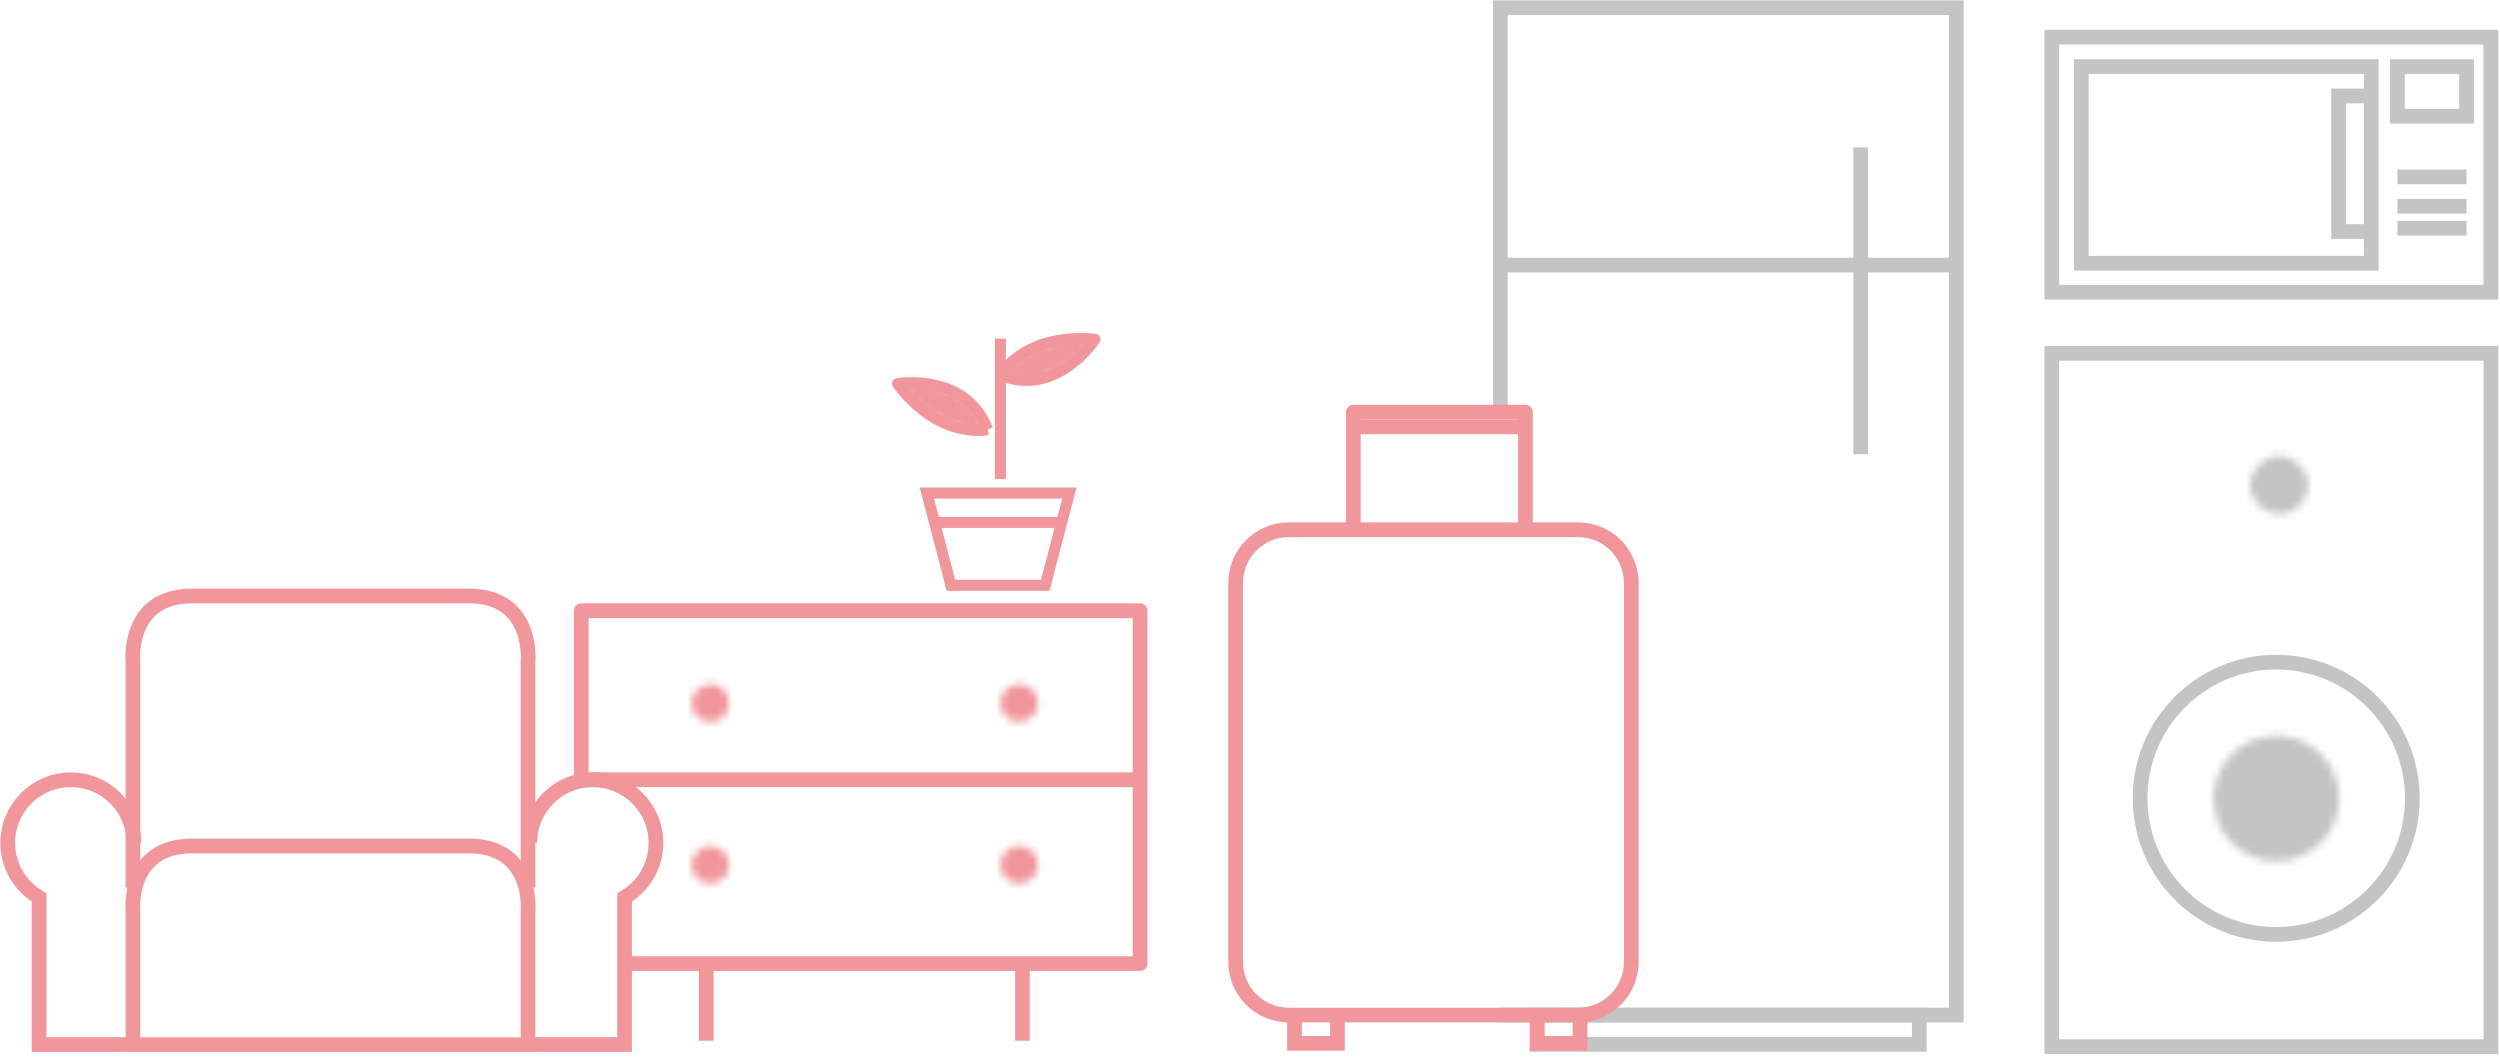 <?xml version="1.0" encoding="UTF-8" standalone="no"?>
<svg width="340px" height="144px" viewBox="0 0 340 144" version="1.1" xmlns="http://www.w3.org/2000/svg" xmlns:xlink="http://www.w3.org/1999/xlink">
    <!-- Generator: Sketch 49.1 (51147) - http://www.bohemiancoding.com/sketch -->
    <title>Page-1</title>
    <desc>Created with Sketch.</desc>
    <defs>
        <path d="M0.05,5.633 C0.05,5.633 3.246,-0.134 12.911,0.739 C12.911,0.739 7.806,8.687 0.05,5.633 Z" id="path-1"></path>
        <path d="M12.312,7.019 C12.312,7.019 5.894,8.524 0.05,0.776 C0.05,0.776 9.367,-0.78 12.312,7.019 Z" id="path-3"></path>
        <path d="M5.173,3.212 C5.173,4.626 4.026,5.774 2.613,5.774 C1.197,5.774 0.05,4.626 0.05,3.212 C0.05,1.797 1.197,0.649 2.613,0.649 C4.026,0.649 5.173,1.797 5.173,3.212 Z" id="path-5"></path>
        <path d="M5.172,3.212 C5.172,4.626 4.026,5.774 2.612,5.774 C1.196,5.774 0.05,4.626 0.05,3.212 C0.05,1.797 1.196,0.649 2.612,0.649 C4.026,0.649 5.172,1.797 5.172,3.212 Z" id="path-7"></path>
        <path d="M5.173,3.211 C5.173,4.624 4.026,5.771 2.613,5.771 C1.197,5.771 0.05,4.624 0.05,3.211 C0.05,1.796 1.197,0.649 2.613,0.649 C4.026,0.649 5.173,1.796 5.173,3.211 Z" id="path-9"></path>
        <path d="M5.172,3.211 C5.172,4.624 4.026,5.771 2.612,5.771 C1.196,5.771 0.05,4.624 0.05,3.211 C0.05,1.796 1.196,0.649 2.612,0.649 C4.026,0.649 5.172,1.796 5.172,3.211 Z" id="path-11"></path>
        <path d="M17.138,9.194 C17.138,13.911 13.315,17.738 8.594,17.738 C3.875,17.738 0.05,13.911 0.05,9.194 C0.05,4.473 3.875,0.649 8.594,0.649 C13.315,0.649 17.138,4.473 17.138,9.194 Z" id="path-13"></path>
        <path d="M7.902,4.575 C7.902,6.743 6.145,8.503 3.978,8.503 C1.809,8.503 0.05,6.743 0.05,4.575 C0.05,2.408 1.809,0.649 3.978,0.649 C6.145,0.649 7.902,2.408 7.902,4.575 Z" id="path-15"></path>
    </defs>
    <g id="Page-1" stroke="none" stroke-width="1" fill="none" fill-rule="evenodd">
        <g id="furniture-half" transform="translate(-319, -235)">
            <g id="Page-1" transform="translate(320, 236)">
                <polygon id="Stroke-1" stroke="#F1979B" stroke-width="1.5" points="125.05 66.05 144.433 66.05 141.159 78.6 128.324 78.6"></polygon>
                <path d="M135.05,45.05 L135.05,64.147" id="Stroke-2" stroke="#F1979B" stroke-width="1.5" stroke-linejoin="round"></path>
                <g id="Group-5" transform="translate(135, 44.401)">
                    <g id="Fill-3-Clipped">
                        <mask id="mask-2" fill="white">
                            <use xlink:href="#path-1"></use>
                        </mask>
                        <g id="path-2"></g>
                        <polygon id="Fill-3" fill="#F1979B" fill-rule="nonzero" mask="url(#mask-2)" points="-4.95 11.332 17.911 11.332 17.911 -4.351 -4.95 -4.351"></polygon>
                    </g>
                </g>
                <path d="M135.05,50.034 C135.05,50.034 138.246,44.267 147.911,45.14 C147.911,45.14 142.806,53.088 135.05,50.034" id="Stroke-6" stroke="#F1979B" stroke-width="1.5" stroke-linejoin="round"></path>
                <g id="Group-9" transform="translate(121, 50.401)">
                    <g id="Fill-7-Clipped">
                        <mask id="mask-4" fill="white">
                            <use xlink:href="#path-3"></use>
                        </mask>
                        <g id="path-4"></g>
                        <polygon id="Fill-7" fill="#F1979B" fill-rule="nonzero" mask="url(#mask-4)" points="-4.95 12.137 17.312 12.137 17.312 -4.351 -4.95 -4.351"></polygon>
                    </g>
                </g>
                <path d="M133.312,57.42 C133.312,57.42 126.894,58.925 121.05,51.177 C121.05,51.177 130.367,49.621 133.312,57.42" id="Stroke-10" stroke="#F1979B" stroke-width="1.5" stroke-linejoin="round"></path>
                <path d="M142.853,70.05 L126.05,70.05" id="Stroke-11" stroke="#F1979B" stroke-width="1.5" stroke-linejoin="round"></path>
                <polyline id="Stroke-12" stroke="#F1979B" stroke-width="2" stroke-linejoin="round" points="78.05 105.038 78.05 82.05 154.05 82.05 154.05 130.05 83.05 130.05"></polyline>
                <path d="M154.215,105.05 L78.05,105.05" id="Stroke-13" stroke="#F1979B" stroke-width="2" stroke-linejoin="round"></path>
                <g id="Group-16" transform="translate(93, 91.401)">
                    <g id="Fill-14-Clipped">
                        <mask id="mask-6" fill="white">
                            <use xlink:href="#path-5"></use>
                        </mask>
                        <g id="path-6"></g>
                        <polygon id="Fill-14" fill="#F1979B" fill-rule="nonzero" mask="url(#mask-6)" points="-4.95 10.774 10.173 10.774 10.173 -4.351 -4.95 -4.351"></polygon>
                    </g>
                </g>
                <g id="Group-19" transform="translate(135, 91.401)">
                    <g id="Fill-17-Clipped">
                        <mask id="mask-8" fill="white">
                            <use xlink:href="#path-7"></use>
                        </mask>
                        <g id="path-8"></g>
                        <polygon id="Fill-17" fill="#F1979B" fill-rule="nonzero" mask="url(#mask-8)" points="-4.95 10.774 10.172 10.774 10.172 -4.351 -4.95 -4.351"></polygon>
                    </g>
                </g>
                <g id="Group-22" transform="translate(93, 113.401)">
                    <g id="Fill-20-Clipped">
                        <mask id="mask-10" fill="white">
                            <use xlink:href="#path-9"></use>
                        </mask>
                        <g id="path-10"></g>
                        <polygon id="Fill-20" fill="#F1979B" fill-rule="nonzero" mask="url(#mask-10)" points="-4.95 10.771 10.173 10.771 10.173 -4.351 -4.95 -4.351"></polygon>
                    </g>
                </g>
                <g id="Group-25" transform="translate(135, 113.401)">
                    <g id="Fill-23-Clipped">
                        <mask id="mask-12" fill="white">
                            <use xlink:href="#path-11"></use>
                        </mask>
                        <g id="path-12"></g>
                        <polygon id="Fill-23" fill="#F1979B" fill-rule="nonzero" mask="url(#mask-12)" points="-4.95 10.771 10.172 10.771 10.172 -4.351 -4.95 -4.351"></polygon>
                    </g>
                </g>
                <path d="M95.05,130.05 L95.05,140.535" id="Stroke-26" stroke="#F1979B" stroke-width="2"></path>
                <path d="M138.05,130.05 L138.05,140.535" id="Stroke-27" stroke="#F1979B" stroke-width="2"></path>
                <path d="M17.206,113.627 C17.206,108.891 13.366,105.05 8.629,105.05 C3.892,105.05 0.05,108.891 0.05,113.627 C0.05,116.195 1.179,118.501 2.968,120.073 C3.381,120.438 3.833,120.762 4.313,121.042 L4.313,141.061 L17.206,141.061" id="Stroke-28" stroke="#F1979B" stroke-width="2"></path>
                <path d="M71.05,113.627 C71.05,108.891 74.89,105.05 79.627,105.05 C84.364,105.05 88.206,108.891 88.206,113.627 C88.206,116.195 87.077,118.501 85.288,120.073 C84.875,120.438 84.424,120.762 83.944,121.042 L83.944,141.061 L71.05,141.061" id="Stroke-29" stroke="#F1979B" stroke-width="2"></path>
                <path d="M70.811,119.713 L70.811,88.991 C70.811,88.991 71.674,80.05 62.76,80.05 L25.125,80.05 C16.209,80.05 17.073,88.991 17.073,88.991 L17.073,119.713" id="Stroke-30" stroke="#F1979B" stroke-width="2"></path>
                <path d="M70.811,141.076 L70.811,122.99 C70.811,122.99 71.674,114.05 62.76,114.05 L25.125,114.05 C16.209,114.05 17.073,122.99 17.073,122.99 L17.073,141.076 L70.811,141.076 Z" id="Stroke-31" stroke="#F1979B" stroke-width="2"></path>
                <polygon id="Stroke-32" stroke="#C4C4C4" stroke-width="2" points="278.05 141.351 337.762 141.351 337.762 47.05 278.05 47.05"></polygon>
                <g id="Group-35" transform="translate(300, 98.401)">
                    <g id="Fill-33-Clipped">
                        <mask id="mask-14" fill="white">
                            <use xlink:href="#path-13"></use>
                        </mask>
                        <g id="path-14"></g>
                        <polygon id="Fill-33" fill="#C4C4C4" fill-rule="nonzero" mask="url(#mask-14)" points="-4.95 22.738 22.138 22.738 22.138 -4.351 -4.95 -4.351"></polygon>
                    </g>
                </g>
                <path d="M327.078,107.565 C327.078,117.784 318.782,126.08 308.564,126.08 C298.346,126.08 290.05,117.784 290.05,107.565 C290.05,97.346 298.346,89.05 308.564,89.05 C318.782,89.05 327.078,97.346 327.078,107.565 Z" id="Stroke-36" stroke="#C4C4C4" stroke-width="2"></path>
                <g id="Group-39" transform="translate(305, 60.401)">
                    <g id="Fill-37-Clipped">
                        <mask id="mask-16" fill="white">
                            <use xlink:href="#path-15"></use>
                        </mask>
                        <g id="path-16"></g>
                        <polygon id="Fill-37" fill="#C4C4C4" fill-rule="nonzero" mask="url(#mask-16)" points="-4.95 13.503 12.902 13.503 12.902 -4.351 -4.95 -4.351"></polygon>
                    </g>
                </g>
                <polygon id="Stroke-40" stroke="#C4C4C4" stroke-width="2" points="278.05 38.745 337.75 38.745 337.75 4.051 278.05 4.051"></polygon>
                <polygon id="Stroke-41" stroke="#C4C4C4" stroke-width="2" points="282.05 34.799 321.488 34.799 321.488 8.05 282.05 8.05"></polygon>
                <polyline id="Stroke-42" stroke="#C4C4C4" stroke-width="2" points="321.522 12.05 317.05 12.05 317.05 30.487 321.522 30.487"></polyline>
                <polygon id="Stroke-43" stroke="#C4C4C4" stroke-width="2" points="325.05 14.805 334.445 14.805 334.445 8.051 325.05 8.051"></polygon>
                <path d="M325.05,23.05 L334.445,23.05" id="Stroke-44" stroke="#C4C4C4" stroke-width="2"></path>
                <path d="M325.05,27.05 L334.445,27.05" id="Stroke-45" stroke="#C4C4C4" stroke-width="2"></path>
                <path d="M325.05,30.05 L334.445,30.05" id="Stroke-46" stroke="#C4C4C4" stroke-width="2"></path>
                <polygon id="Stroke-47" stroke="#C4C4C4" stroke-width="2" points="208.05 141.034 260.023 141.034 260.023 137.05 208.05 137.05"></polygon>
                <path d="M203.05,35.05 L265.37,35.05" id="Stroke-48" stroke="#C4C4C4" stroke-width="2"></path>
                <path d="M252.05,19.05 L252.05,60.763" id="Stroke-49" stroke="#C4C4C4" stroke-width="2"></path>
                <polyline id="Stroke-50" stroke="#C4C4C4" stroke-width="2" points="203.05 55.05 203.05 0.05 265.05 0.05 265.05 137.05 203.05 137.05"></polyline>
                <polyline id="Stroke-51" stroke="#F1979B" stroke-width="2" points="213.888 137.05 213.888 140.894 208.05 140.894 208.05 137.05"></polyline>
                <polyline id="Stroke-52" stroke="#F1979B" stroke-width="2" stroke-linejoin="round" points="183.05 70.486 183.05 55.05 206.458 55.05 206.458 70.486"></polyline>
                <path d="M167.05,129.828 C167.05,133.815 170.284,137.049 174.272,137.049 L213.631,137.049 C217.62,137.049 220.852,133.815 220.852,129.828 L220.852,78.272 C220.852,74.284 217.62,71.05 213.631,71.05 L174.272,71.05 C170.284,71.05 167.05,74.284 167.05,78.272 L167.05,129.828 Z" id="Stroke-53" stroke="#F1979B" stroke-width="2"></path>
                <path d="M183.05,57.05 L206.458,57.05" id="Stroke-54" stroke="#F1979B" stroke-width="2"></path>
                <polyline id="Stroke-55" stroke="#F1979B" stroke-width="2" points="180.89 137.05 180.89 140.894 175.05 140.894 175.05 137.05"></polyline>
            </g>
        </g>
    </g>
</svg>